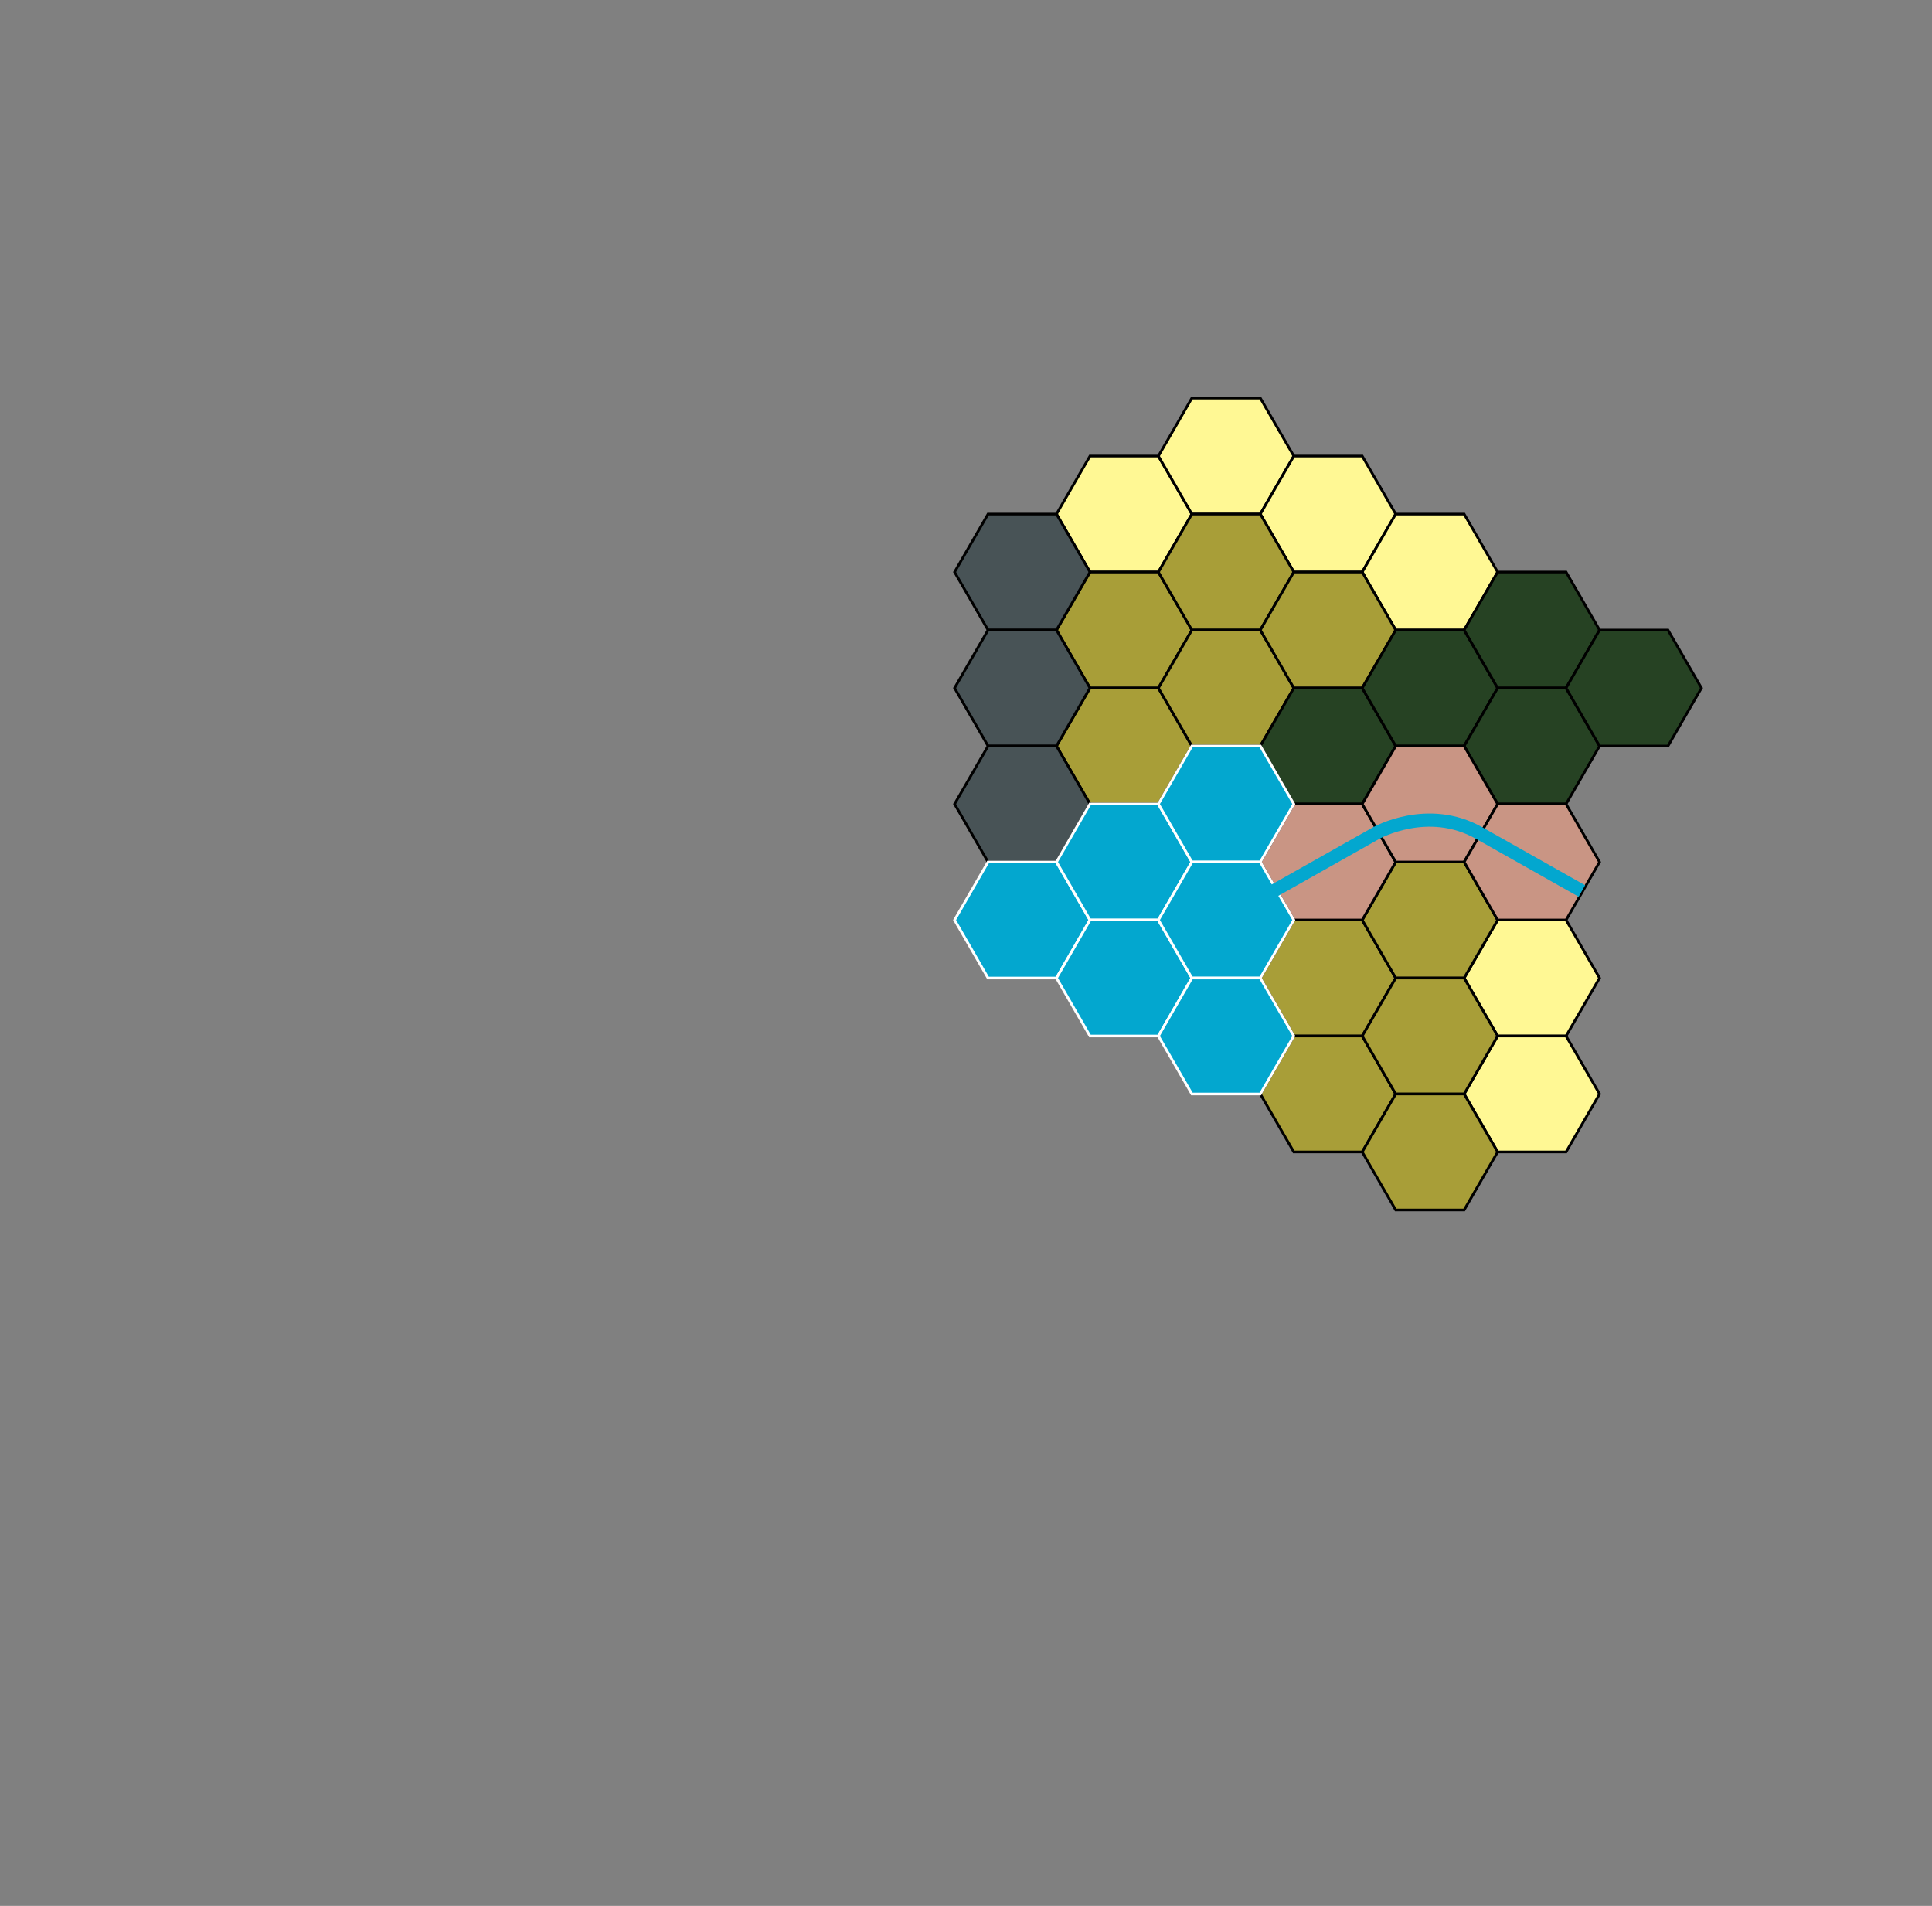 <svg xmlns="http://www.w3.org/2000/svg" width="733px" height="723px">
	<rect width="100%" height="100%" fill="#808080" stroke="none"/>
	<style type="text/css">
		.beach       {   fill: #fff894; }
		.jungle      {   fill: #264223; }
		.mountain    {   fill: #485356; }
		.scrub       {   fill: #a89e38; }
		.lake        {   fill: #03a7cf; stroke: #ffffff; }
		.rivercourse { stroke: #03a7cf;   fill:    none; stroke-width: 5px; }
		.river       {   fill: #c99584; }
	</style>
	<defs>
		<path id="hex" class="hex" d="M 0,22 l 12.7,-22 L 38.667,0 l 12.7,22 -12.7,22 L 12.7,44 Z" />
	</defs>

	<g style="stroke: #000000;">
	<g class="beach">
		<use href="#hex" transform="translate(400.833, 173)" />
		<use href="#hex" transform="translate(439.5, 151)" />
		<use href="#hex" transform="translate(478.167, 173)" />
		<use href="#hex" transform="translate(516.833, 195)" />
		<use href="#hex" transform="translate(555.5, 349)" />
		<use href="#hex" transform="translate(555.5, 393)" />
	</g>
	<g class="scrub">
		<use href="#hex" transform="translate(400.833, 217)" />
		<use href="#hex" transform="translate(400.833, 261)" />
		<use href="#hex" transform="translate(439.5, 195)" />
		<use href="#hex" transform="translate(439.5, 239)" />
		<use href="#hex" transform="translate(478.167, 217)" />
		<use href="#hex" transform="translate(478.167, 349)" />
		<use href="#hex" transform="translate(478.167, 393)" />
		<use href="#hex" transform="translate(516.833, 327)" />
		<use href="#hex" transform="translate(516.833, 371)" />
		<use href="#hex" transform="translate(516.833, 415)" />
	</g>
	<g class="jungle">
		<use href="#hex" transform="translate(478.167, 261)" />
		<use href="#hex" transform="translate(516.833, 239)" />
		<use href="#hex" transform="translate(555.5, 217)" />
		<use href="#hex" transform="translate(555.5, 261)" />
		<use href="#hex" transform="translate(594.167, 239)" />
	</g>
	<g class="mountain">
		<use href="#hex" transform="translate(362.167, 195)" />
		<use href="#hex" transform="translate(362.167, 239)" />
		<use href="#hex" transform="translate(362.167, 283)" />
	</g>
	<g class="river">
		<use href="#hex" transform="translate(478.167, 305)" />
		<use href="#hex" transform="translate(516.833, 283)" />
		<use href="#hex" transform="translate(555.5, 305)" />
	</g>
	<g class="lake">
		<use href="#hex" transform="translate(362.167, 327)" />
		<use href="#hex" transform="translate(400.833, 305)" />
		<use href="#hex" transform="translate(400.833, 349)" />
		<use href="#hex" transform="translate(439.5, 283)" />
		<use href="#hex" transform="translate(439.5, 327)" />
		<use href="#hex" transform="translate(439.5, 371)" />
	</g>
	<path class="rivercourse" d="M 483.167,338 l 39,-22 s 19.5,-11 39,0 l 39,22" />
	</g>
</svg>
